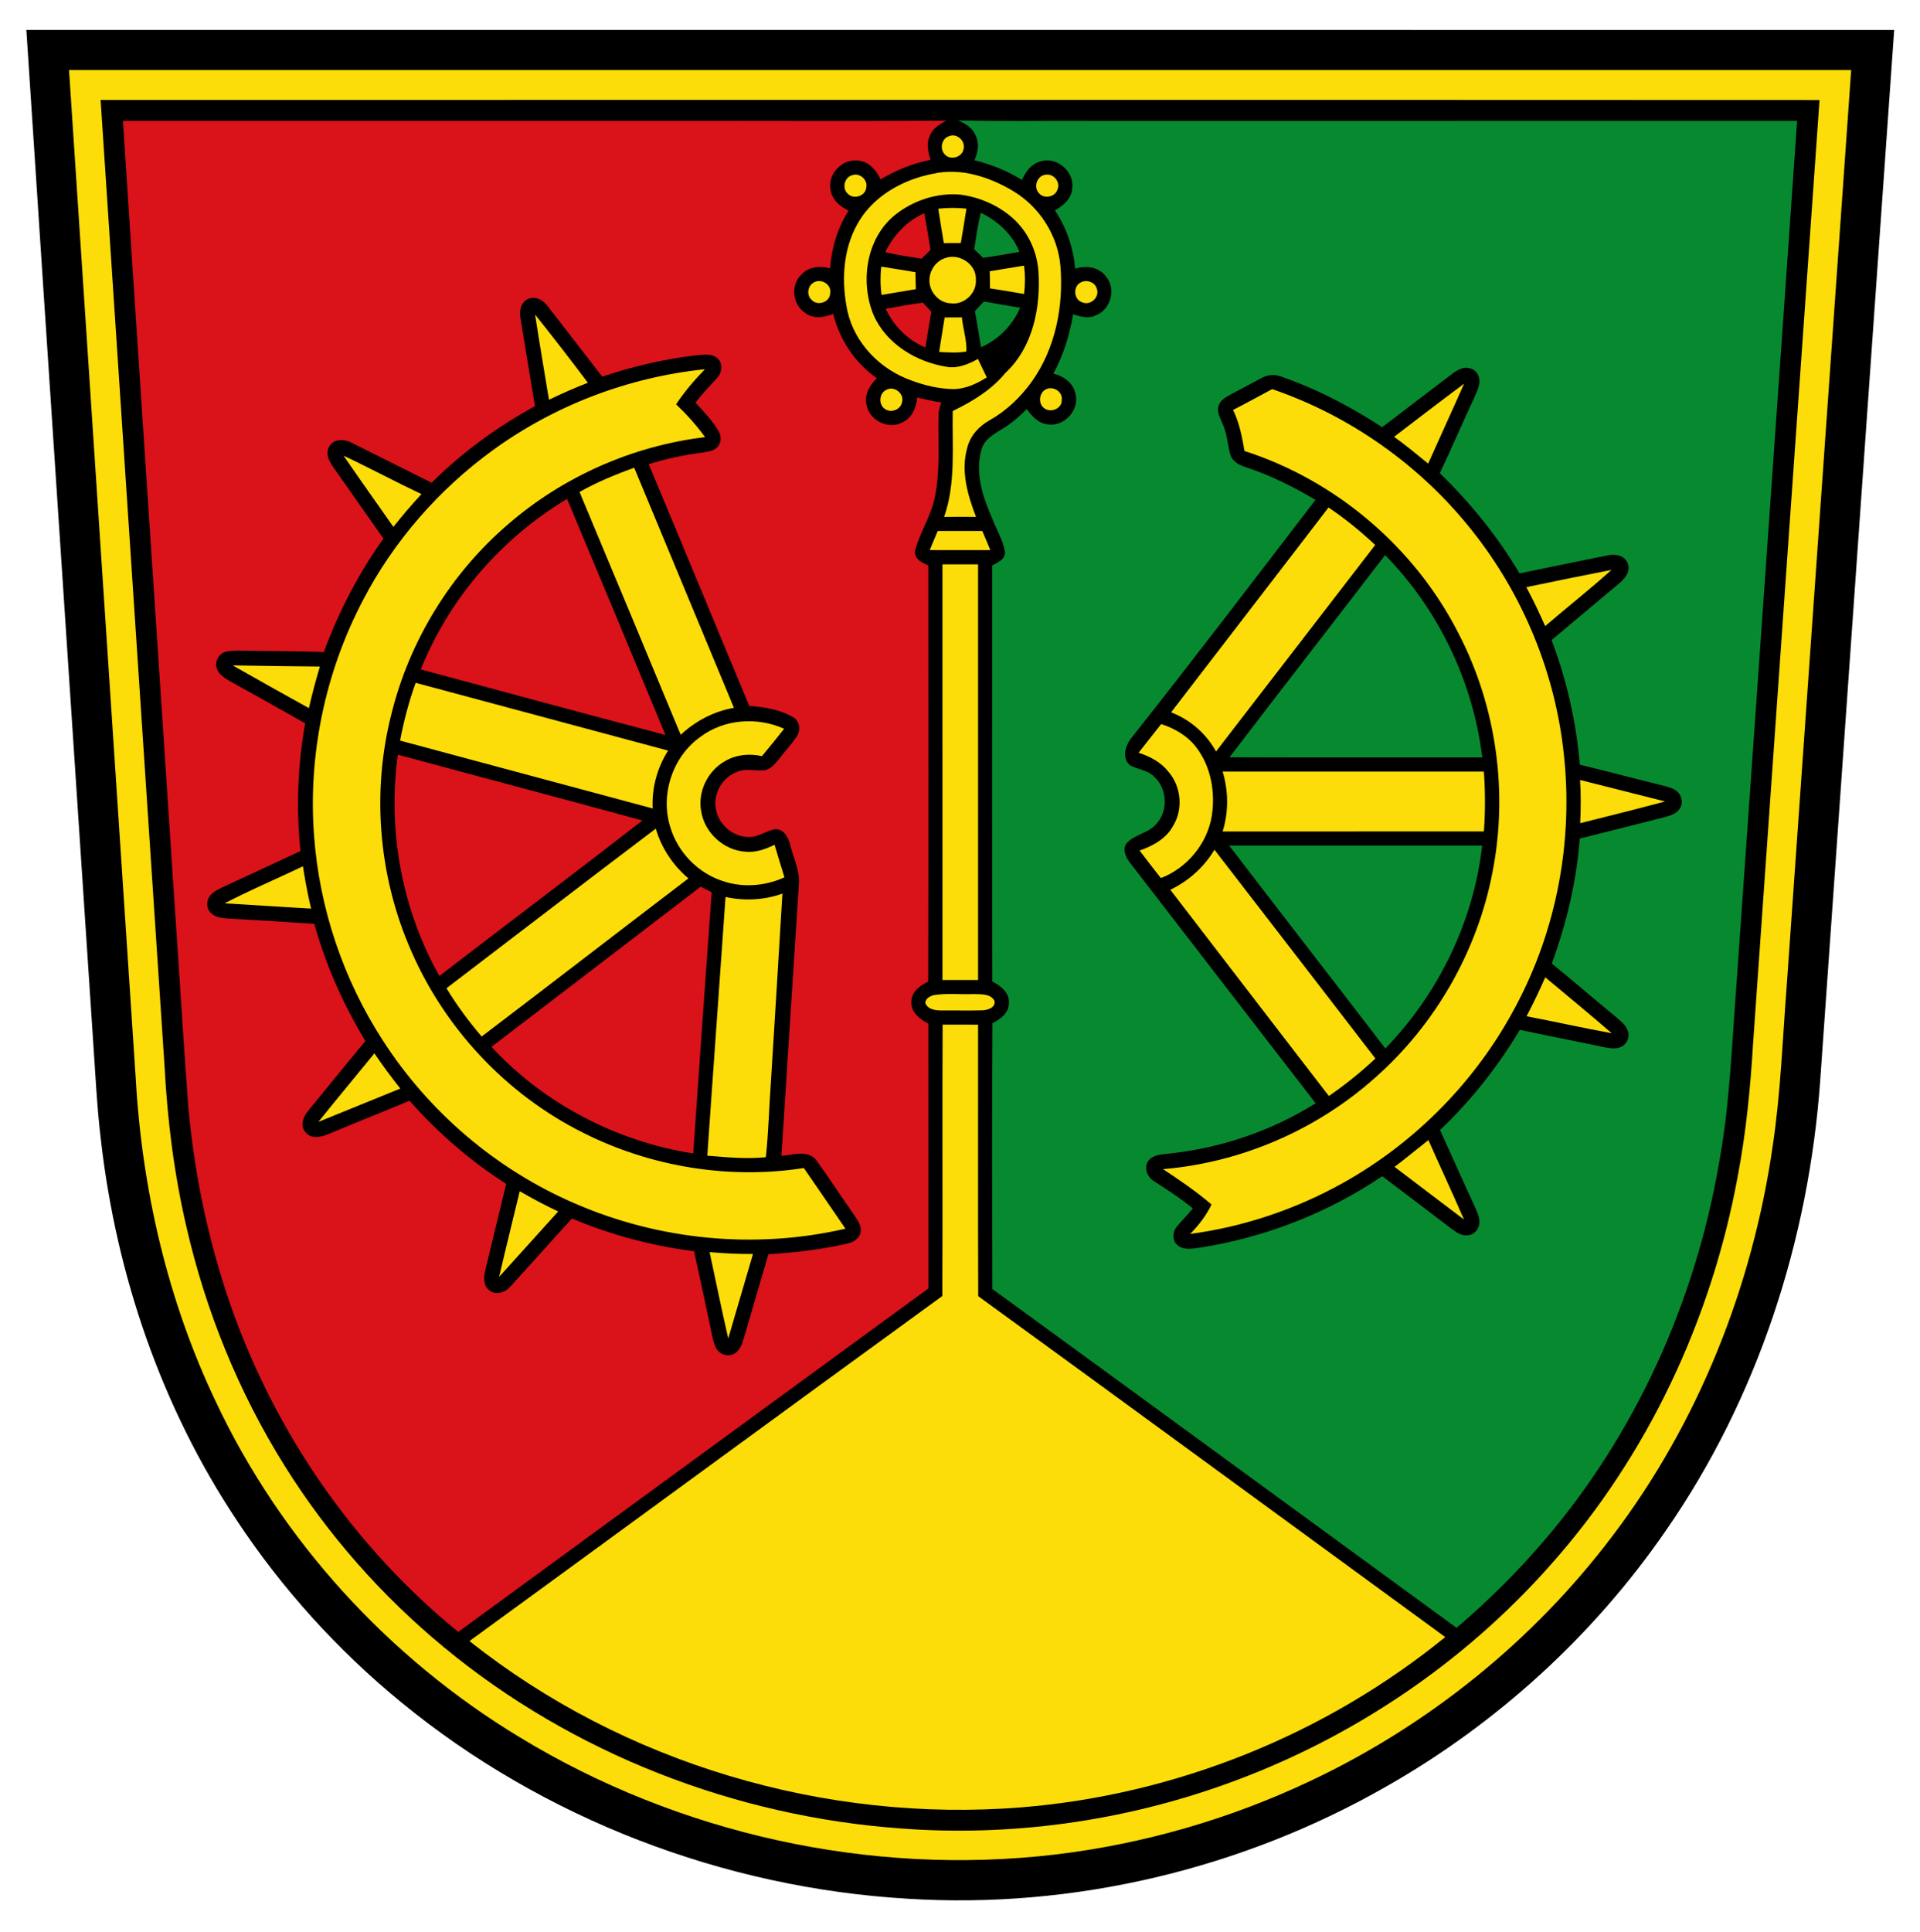<svg height="1140" viewBox="0 0 850 855" width="850pt" xmlns="http://www.w3.org/2000/svg"><path d="M11.67 13.24c275.63.01 551.27-.05 826.9.03-10.95 154.95-21.8 309.91-32.74 464.86-5.06 70.79-27.71 140.78-68.31 199.26-32.02 46.49-74.78 85.45-123.84 113.34-63.84 36.49-138.34 54.26-211.77 49.65-81.39-4.78-161.31-35.25-224.4-87.04-28.02-22.96-52.61-50.1-72.6-80.31-33.35-50.06-53.34-108.46-60.19-168.09-1.86-15.26-2.53-30.63-3.61-45.96C31.32 310.4 21.38 161.83 11.67 13.24z"/><path d="M30.56 31h788.97c-9.49 134.65-18.94 269.3-28.44 403.96-1.89 24.21-2.72 48.54-6.34 72.59-8.99 62.08-32.91 122.24-70.92 172.31-34.92 46.2-81.25 83.61-133.6 108.33-35.69 16.89-74.12 28.02-113.33 32.65-81.8 9.58-166.52-9.16-236.85-51.95-57.97-35.05-105.62-87.14-134.5-148.49-21.32-44.77-32.7-93.92-35.48-143.33C50.26 328.38 40.4 179.69 30.56 31z" fill="#fcdd09"/><path d="M44.54 44.25c253.66-.02 507.32-.08 760.98.03-9.88 139.21-19.6 278.43-29.42 417.65-1.19 19.76-3.11 39.51-6.84 58.97-11.64 63.18-39.89 123.51-82.69 171.58-38.88 44.02-89.19 77.7-144.5 97.38-45.67 16.3-94.75 23.09-143.12 19.42-73.43-5.24-145.34-33.09-202.2-80.02-27.66-22.79-51.69-50.01-70.68-80.41-20.34-32.48-34.96-68.47-43.53-105.8-5.43-23.28-8.42-47.08-9.68-70.94C63.4 329.49 53.99 186.87 44.54 44.25z"/><path d="M54.43 53.52c81.85.01 163.69 0 245.54 0 39.64-.09 79.29.18 118.93-.13-2.84 1.56-5.92 3.3-7.16 6.48-1.74 3.46-.89 7.35.18 10.86-7.79 1.57-15.22 4.57-22.04 8.65-1.87-3.66-4.6-7.37-8.92-8.13-7.24-1.81-14.73 5.33-13.27 12.65.55 4.48 4.18 7.51 7.99 9.36-4.91 7.63-7.53 16.52-8.21 25.52-4.43-1.25-9.62-.79-12.81 2.86-4.83 4.65-3.76 13.32 1.85 16.88 3.64 2.79 8.39 2 12.34.39 2.83 11.42 9.66 21.73 19.33 28.49-2.99 3-5.56 7.01-4.6 11.45.97 7.23 9.93 11.66 16.23 7.92 4.12-2.03 5.84-6.55 6.29-10.86 3.5.93 7.05 1.68 10.63 2.23-.51 1.59-1.14 3.17-1.23 4.86-.34 12.36.9 24.9-1.65 37.09-1.62 8.03-6.26 15.01-8.54 22.81-1.29 3.96 2.56 6.21 5.66 7.32.02 61.41.12 122.82-.05 184.23-3.52 1.71-7.29 4.31-7.45 8.64-.44 4.81 3.68 8.02 7.51 9.95.05 39.07 0 78.15.03 117.23-69.35 50.71-138.78 101.31-208.13 152.02-50.87-41.36-88.12-98.78-106.24-161.71-6.84-23.33-11.2-47.37-13.36-71.58-2.19-29.67-3.94-59.36-6-89.03-7.56-115.49-15.36-230.96-22.85-346.45z" fill="#da121a"/><path d="M424.18 53.29c20.27.5 40.55.08 60.82.22 103.53-.01 207.06 0 310.59-.01-8.92 128.2-18.03 256.39-27.01 384.59-1.94 25.33-2.83 50.81-7.41 75.86-10.47 61.65-37 120.82-77.9 168.31-11.77 13.74-24.67 26.5-38.45 38.22-68.52-49.96-136.92-100.07-205.49-149.96-.11-39.22-.19-78.44.04-117.66 3.55-1.73 7.27-4.53 7.3-8.88.3-4.61-3.67-7.69-7.36-9.55-.14-61.38-.03-122.77-.06-184.15 2.51-1.34 6.03-2.77 5.63-6.26-.9-5.08-3.73-9.54-5.51-14.33-4.24-9.55-7.9-20.39-4.82-30.83 1.26-4.48 5.55-6.8 9.23-9.07 4-2.37 7.5-5.45 10.78-8.73 2.29 3.2 5.25 6.4 9.41 6.79 7.33 1.04 14.22-6.62 12.09-13.8-1.05-4.67-5.32-7.63-9.75-8.68 4.46-8.15 7.24-17.1 8.74-26.25 3.36 1.02 7.06 2.14 10.38.32 6.44-2.67 8.78-11.76 4.17-17.08-3.13-4.28-8.87-4.93-13.64-3.46-.75-9.19-3.81-18.11-8.94-25.78 3.78-2.12 7.55-5.37 7.7-10.05.77-7.34-7.03-13.93-14.12-11.62-4.07 1.04-6.55 4.58-8.16 8.21-6.47-4.06-13.63-6.89-21.03-8.74 1.46-3.42 2.32-7.38.51-10.85-1.24-3.49-4.54-5.39-7.74-6.78z" fill="#078930"/><path d="M420.21 60.25c3.42-1.41 7.19 2.07 6.39 5.58-.48 3.68-5.62 5.28-8.18 2.66-2.56-2.38-1.66-7.22 1.79-8.24zM413 76.91c12.3-2.8 25.07 1.38 35.6 7.69 11.69 7.03 19.74 19.65 20.87 33.28 1.42 17.69-2.24 36.33-12.65 50.97-4.98 6.97-11.34 13-18.83 17.22-4.61 2.61-8.47 6.79-9.75 12.03-2.99 10.3.11 21.02 3.86 30.67-4.71-.03-9.42-.03-14.13.02 5.26-15.09 3.51-31.23 3.81-46.89 8.7-4.18 17.12-9.31 23.33-16.84 12.22-11.4 15.69-29.07 14.6-45.13-.66-8.82-4.65-17.37-11.25-23.29-6.46-5.77-14.78-9.39-23.34-10.5-10.32-.93-20.92 2.59-28.96 9.06-12.69 10.31-15.45 29.42-9.48 44.07 5.57 12.9 18.95 20.95 32.45 23.09 4.9.85 9.62-1.18 13.82-3.5 1.29 2.73 2.57 5.46 3.91 8.17-4.48 2.81-9.46 5.19-14.86 5.18-6.31-.1-12.54-1.59-18.43-3.78-13.71-4.8-25.12-16.31-28.38-30.66-2.7-12.73-2.16-26.82 4.27-38.41 6.74-12.37 20.03-19.85 33.54-22.45zM377.41 77.5c3.26-1.1 6.91 2.13 6.08 5.54-.31 3.81-5.7 5.4-8.18 2.67-2.73-2.36-1.43-7.42 2.1-8.21zM463.2 77.3c3.4-.41 6.37 3.42 4.94 6.59-1.06 3.5-6.27 4.31-8.39 1.38-2.41-2.85-.37-7.85 3.45-7.97z" fill="#fcdd09"/><path d="M415.38 92.38c4.14-.46 8.32-.48 12.47-.04-.79 5.09-1.65 10.17-2.5 15.24-2.51-.01-5.01 0-7.51.04-.85-5.08-1.69-10.16-2.46-15.24z" fill="#fcdd09"/><path d="M431.28 110.34c.85-5.41 1.62-10.84 2.9-16.17 7.49 3.56 14 9.5 17.14 17.3-5.35.91-10.7 1.9-16.08 2.64-1.32-1.25-2.64-2.51-3.96-3.77z" fill="#078930"/><path d="M391.9 111.6c3.68-7.47 9.58-13.85 17.28-17.23 1.01 5.39 1.88 10.81 2.77 16.23-1.34 1.3-2.67 2.61-4.01 3.91-5.36-.91-10.75-1.62-16.04-2.91z" fill="#da121a"/><path d="M418.26 114.3c6.32-2.52 14.22 2.7 13.77 9.62.41 5.83-5.21 11.11-11.01 10.33-5.62-.1-10.18-5.67-9.49-11.18.32-3.9 3-7.51 6.73-8.77zM390.14 118c5.05.76 10.09 1.65 15.14 2.46.02 2.51.07 5.02.15 7.53-5.05.85-10.1 1.69-15.15 2.54-.58-4.15-.62-8.36-.14-12.53zM438.15 120.06c5.07-.82 10.14-1.7 15.22-2.5.51 4.17.51 8.38 0 12.56-5.03-.86-10.05-1.76-15.1-2.49.02-2.53-.01-5.05-.12-7.57zM360.22 125.06c3.29-2.04 8.14.89 7.29 4.86-.14 3.93-5.7 5.66-8.2 2.79-2.33-2.03-1.79-6.19.91-7.65zM478.28 125.1c2.69-1.64 6.75-.23 7.38 3.01 1.07 3.71-3.08 7.3-6.62 5.67-3.66-1.18-4.11-6.84-.76-8.68z" fill="#fcdd09"/><path d="M233.39 132.48c3.3-1.78 7.08.26 9.07 3.03 8.05 10.4 16.12 20.79 24.17 31.2 13.73-4.62 27.92-7.92 42.32-9.54 2.89-.22 6.26-.69 8.64 1.37 2.65 2.2 2.04 6.57-.21 8.85-3.22 3.56-6.64 6.95-9.45 10.86 3.69 3.97 7.5 7.95 10.25 12.67 1.35 2.26 1.19 5.53-.93 7.28-1.71 1.6-4.16 1.73-6.34 2.11-8.04 1.06-16.01 2.68-23.73 5.15 14.96 35.61 29.64 71.34 44.53 106.98 6.79.48 13.8 1.62 19.71 5.2 2.64 1.69 3.13 5.57 1.43 8.1-2.18 3.43-5.06 6.34-7.49 9.59-1.94 2.38-4.01 5.26-7.31 5.64-3.81.29-7.79-.96-11.46.54-6.25 2.19-10.6 8.86-9.79 15.49.6 7.16 7.03 13.22 14.21 13.44 4.35.35 7.91-2.64 12.02-3.43 4.07-.21 6.08 3.78 6.86 7.17 1.36 5.58 4.22 10.97 3.81 16.86-2.65 40.17-5.13 80.36-7.75 120.54 5.06-.41 11.58-2.76 15.43 1.88 5.59 7.81 10.85 15.88 16.39 23.75 1.52 2.38 3.66 4.84 3.25 7.88-.27 2.95-3.13 4.75-5.81 5.28-11.49 2.65-23.25 4.07-35.02 4.73-3.6 12.38-7.29 24.74-10.86 37.13-.83 2.76-1.89 5.98-4.8 7.17-2.94 1.3-6.48-.32-7.73-3.19-1.41-3.3-1.85-6.91-2.63-10.39-2.3-10.68-4.54-21.37-6.9-32.04-18.57-2.34-36.82-7.2-54.06-14.48-9.25 10.08-18.28 20.37-27.56 30.42-2.28 2.59-6.74 3.67-9.4 1.05-2.46-2.27-2.06-5.88-1.35-8.82 3.09-12.65 6.14-25.31 9.2-37.97-15.91-10.17-30.3-22.66-42.81-36.8-11.58 4.84-23.26 9.47-34.84 14.32-3.36 1.46-8.02 3.08-10.95-.06-2.88-2.81-1.33-7.32 1.02-9.93 8.41-10.26 16.77-20.56 25.24-30.78-9.8-16.18-17.54-33.6-22.62-51.84-12.7-.87-25.41-1.63-38.13-2.35-2.74-.26-5.89-.43-7.83-2.66-1.81-1.88-1.89-4.98-.44-7.09 1.39-2.05 3.74-3.09 5.88-4.15 11.49-5.25 22.91-10.67 34.39-15.95-1.9-18.83-1.26-37.92 2.1-56.56-10.67-6.05-21.38-12.05-32.12-17.99-2.65-1.57-5.91-3.04-6.96-6.19-1.17-3.08.87-6.75 4.02-7.54 3.62-.74 7.35-.39 11.02-.42 10.76.32 21.53.13 32.28.61 6.6-17.79 15.32-34.8 26.42-50.21-7.24-10.19-14.32-20.49-21.58-30.67-2.02-2.81-4.42-6.52-2.48-10.01 1.95-3.76 6.99-3.44 10.21-1.64 11.73 5.84 23.44 11.73 35.17 17.58 13.5-13.45 29.05-24.74 45.74-33.91-2.17-12.93-4.26-25.88-6.4-38.81-.59-3.05-.04-6.85 2.96-8.45z"/><path d="M392.12 136.66c5.46-1.01 10.93-1.99 16.44-2.71 1.24 1.35 2.49 2.68 3.73 4.03-.9 5.27-1.79 10.54-2.59 15.82-7.83-3.2-14.03-9.53-17.58-17.14z" fill="#da121a"/><path d="M431.6 137.7c1.34-1.4 2.67-2.81 3.97-4.25 5.34 1 10.7 1.83 16.05 2.76-3.34 7.75-9.55 14.12-17.31 17.47-.89-5.33-1.72-10.67-2.71-15.98z" fill="#078930"/><path d="M236.89 139.24c7.93 9.93 15.72 19.99 23.36 30.16-5.83 2.29-11.58 4.79-17.22 7.54-2.05-12.56-4.22-25.11-6.14-37.7zM418.2 140.51c2.54.02 5.08 0 7.63-.04.47 5.05 2.24 10.05 2.01 15.11-3.98.73-8.04.38-12.05.21.72-5.11 1.66-10.18 2.41-15.28z" fill="#fcdd09"/><path d="M642.69 165.62c2.32-1.72 5.21-3.6 8.23-2.55 2.98.71 4.54 4.1 3.94 6.95-.5 2.51-1.69 4.8-2.71 7.11-5 10.72-9.65 21.59-14.72 32.27 13.55 13.25 25.63 28.03 35.26 44.38 12.78-2.66 25.59-5.23 38.38-7.85 3.25-.81 7.52-.55 9.24 2.81 1.96 3.45-.64 7.19-3.33 9.33-10.02 8.43-20.09 16.8-30.1 25.24 6.74 17.67 10.92 36.3 12.52 55.14 12.29 2.95 24.5 6.24 36.78 9.24 2.21.62 4.63 1.1 6.4 2.7 2.18 1.95 2.71 5.67.73 7.95-1.74 2.24-4.67 2.84-7.24 3.56-12.25 3.04-24.46 6.24-36.71 9.26-1.4 18.93-5.87 37.52-12.38 55.31 9.47 7.67 18.68 15.67 28.11 23.4 2.11 1.86 4.66 3.62 5.59 6.42.89 2.53-.26 5.56-2.62 6.84-2.28 1.36-5.04.81-7.5.43-12.55-2.67-25.17-5.06-37.72-7.76-9.73 16.28-21.55 31.29-35.34 44.33 5.15 11.3 10.18 22.65 15.39 33.93 1.04 2.53 2.51 5.18 1.94 8.02-.39 2.35-2.38 4.38-4.78 4.64-2.7.46-5.08-1.14-7.15-2.62-10.31-7.86-20.61-15.72-30.98-23.51-24.23 16.35-52.08 27.2-80.96 31.66-3.08.38-6.6 1.14-9.3-.86-2.79-1.84-2.77-6.06-.71-8.45 2.27-2.78 4.85-5.29 7.12-8.07-5.36-4.46-11.24-8.2-17.06-12-2.9-1.7-4.69-5.57-2.9-8.67 1.63-2.79 5.11-3.13 7.99-3.47 23.43-2.27 46.39-9.91 66.34-22.42-27.32-35.28-54.5-70.66-81.8-105.96-2.05-2.57-4.24-6.47-1.61-9.43 3.58-3.69 9.38-4.15 12.77-8.13 5.45-5.72 5.03-15.56-.73-20.91-2.81-3.06-7.24-3.21-10.7-5.11-4.08-3.25-2.02-9.22.83-12.57 27.46-34.67 54.24-69.87 81.17-104.95-9.65-5.72-19.75-10.77-30.41-14.32-2.92-.91-6.14-2.34-7.21-5.47-1.33-4.6-1.46-9.54-3.52-13.93-.97-2.57-2.81-5.3-1.67-8.13.85-2.62 3.54-3.82 5.76-5.09 4.39-2.23 8.68-4.66 13.05-6.94 2.48-1.38 5.46-1.82 8.18-.9 16.05 5.47 31.17 13.37 45.35 22.61 10.23-7.87 20.55-15.6 30.79-23.46z"/><path d="M218.2 199.25c27.42-19.94 60.16-32.35 93.87-35.83-4.67 4.82-9.05 9.93-12.76 15.53 4.69 4.46 9.04 9.28 12.84 14.53-32.03 3.82-62.79 17.42-87.18 38.53-25.43 21.78-43.75 51.65-51.73 84.17-8.55 33.62-5.77 69.94 7.62 101.93 14.82 35.92 42.86 66.21 77.71 83.46 29.83 14.92 64.31 20.53 97.3 15.4 6.17 8.93 12.27 17.91 18.42 26.85-39.8 9.22-82.44 5.11-119.86-11.2-34.62-14.9-64.51-40.39-84.91-72.06-17.5-26.98-28.08-58.4-30.47-90.47-2.73-35.9 4.89-72.52 21.63-104.4 13.64-26.24 33.62-49.07 57.52-66.44zM617.17 193.34c10.29-7.89 20.59-15.77 30.99-23.51-5.23 11.82-10.66 23.55-15.9 35.36-4.98-4.01-9.86-8.16-15.09-11.85zM392.38 172.56c3.46-1.98 8.06 1.61 6.96 5.43-.56 3.25-4.69 4.9-7.41 3.12-3.1-1.83-2.84-7.05.45-8.55zM463.22 172.22c3.18-1.41 7.35 1.19 6.81 4.8.21 3.82-4.8 5.81-7.68 3.71-2.94-2.03-2.37-7.08.87-8.51zM545.89 181.44c5.83-2.97 11.56-6.13 17.32-9.22 34.76 11.91 65.91 34.01 88.66 62.85 22.45 28.27 36.7 62.96 40.46 98.87 4.18 38.1-3.16 77.43-21.22 111.28-17.24 32.74-44.18 60.26-76.48 78.3-20.91 11.67-44 19.46-67.74 22.62 3.8-3.84 7.13-8.14 9.46-13.03-6.74-5.77-14.07-10.77-21.47-15.65 34.42-2.88 67.71-17.22 93.53-40.14 26.83-23.53 45.57-56.12 52.31-91.17 7.03-35.63 1.72-73.59-15.04-105.83-19.31-37.98-54.17-67.67-94.73-80.71-1.07-6.21-2.26-12.47-5.06-18.17zM152.1 201.68c11.59 5.46 22.9 11.52 34.48 17.02-4.35 4.66-8.46 9.53-12.43 14.5-7.36-10.5-14.79-20.95-22.05-31.52z" fill="#fcdd09"/><path d="M256.56 217.74c7.71-4.33 15.89-7.74 24.21-10.71 14.73 35.41 29.43 70.83 44.15 106.25-8.86 1.53-17.02 5.82-23.57 11.94-14.84-35.86-29.84-71.66-44.79-107.48z" fill="#fcdd09"/><path d="M186.29 296.29c12.53-31.36 35.79-58.16 64.76-75.47 14.58 34.81 29.13 69.63 43.56 104.49-36.14-9.53-72.23-19.3-108.32-29.02z" fill="#da121a"/><path d="M518.45 315.28c23.23-30.22 46.49-60.42 69.69-90.66 7.35 4.93 14.21 10.54 20.68 16.58-23.48 30.48-47 60.93-70.47 91.42a38.524 38.524 0 0 0-19.9-17.34zM415.13 235h19.75c1.19 2.82 2.38 5.65 3.55 8.48-8.94.01-17.88.03-26.82-.02 1.15-2.83 2.34-5.64 3.52-8.46z" fill="#fcdd09"/><path d="M613.21 245.67c23.59 24.09 38.94 56.08 43 89.56-37.29-.02-74.59.08-111.89-.06 22.83-29.93 45.96-59.64 68.89-89.5z" fill="#078930"/><path d="M417.24 249.79c5.25-.02 10.51-.02 15.76-.01v183.98c-5.25-.01-10.5-.01-15.75-.01-.01-61.32 0-122.64-.01-183.96zM675.71 259.88c12.55-2.62 25.12-5.19 37.7-7.65-9.52 8.6-19.63 16.51-29.35 24.88-2.6-5.84-5.31-11.62-8.35-17.23zM102.99 294.49c12.88.21 25.75.44 38.63.51-1.82 6.09-3.46 12.22-4.87 18.42-11.28-6.26-22.55-12.54-33.76-18.93zM184.01 302.21c37.24 10.02 74.51 19.99 111.76 30-4.82 7.6-7.3 16.6-6.82 25.61-37.28-10.04-74.58-19.99-111.85-30.04 1.7-8.68 3.9-17.26 6.91-25.57zM310.05 326.15c10.53-7.92 25.19-8.96 37.08-3.6-3.22 4.08-6.47 8.14-9.82 12.12-5.49-1.23-11.41-.71-16.31 2.2-7.68 4.28-12.22 13.55-10.58 22.23 1.5 9.44 9.92 17.19 19.46 17.85 4.58.53 8.98-1.09 13.03-3.05 1.42 4.82 2.89 9.62 4.37 14.41-8.49 3.89-18.41 4.68-27.29 1.65-10.97-3.54-19.87-12.69-23.2-23.71-4.62-14.41.89-31.34 13.26-40.1zM504.07 333.16c3.33-4.23 6.63-8.48 9.99-12.68 6.11 1.94 11.9 5.37 15.76 10.59 6.31 8.42 8.22 19.57 6.68 29.83-1.93 12.4-10.89 23.25-22.57 27.74-3.19-4.03-6.32-8.1-9.42-12.19 5.94-2.06 11.89-5.32 14.93-11.09 4.42-7.36 3.45-17.25-2.12-23.73-3.31-4.25-8.21-6.85-13.25-8.47z" fill="#fcdd09"/><path d="M176.14 334.02c36.08 9.76 72.22 19.3 108.28 29.13-29.81 23.14-59.97 45.83-89.9 68.82-16.63-29.49-23.01-64.45-18.38-97.95z" fill="#da121a"/><path d="M541.27 341.5c38.56.02 77.11.01 115.66 0 .63 8.83.64 17.67.01 26.5-38.56.01-77.12-.01-115.68.01 2.71-8.59 2.62-17.91.01-26.51zM699.51 345.22c12.56 3.1 25.06 6.39 37.62 9.5-12.48 3.37-25.04 6.46-37.57 9.61.32-6.37.34-12.75-.05-19.11zM197.66 437.4c30.9-23.53 61.66-47.24 92.65-70.64 2.53 8.58 7.62 16.26 14.45 22.02-30.55 23.28-60.94 46.76-91.52 69.98-5.74-6.7-11-13.81-15.58-21.36z" fill="#fcdd09"/><path d="M544.16 374.25c37.33-.01 74.67.01 112.01-.01-3.82 33.59-19.36 65.59-42.86 89.82-23-29.99-46.19-59.81-69.15-89.81z" fill="#078930"/><path d="M518.11 393.82c8.05-3.89 14.96-10.03 19.54-17.73 23.78 30.79 47.52 61.6 71.26 92.41a176.642 176.642 0 0 1-20.61 16.59c-23.44-30.39-46.8-60.84-70.19-91.27zM99.44 399.81c11.36-5.86 23.14-10.87 34.67-16.39.99 6.28 2.13 12.54 3.63 18.72-12.77-.71-25.53-1.59-38.3-2.33z" fill="#fcdd09"/><path d="M217.58 463.32c30.9-23.58 61.74-47.24 92.6-70.88 1.62.83 3.25 1.66 4.89 2.49-2.76 38.53-5.55 77.06-8.18 115.6-33.86-5.32-66.04-21.96-89.31-47.21z" fill="#da121a"/><g fill="#fcdd09"><path d="M321.2 397c8.35 1.81 17.12 1.39 25.18-1.49-1.64 27.84-3.39 55.67-5.1 83.5-.82 11.05-1.03 22.15-2.23 33.16-8.62.9-17.31.03-25.92-.65 2.62-38.18 5.44-76.34 8.07-114.52zM684.09 432.56c9.85 8.21 19.74 16.36 29.44 24.75-12.62-2.29-25.12-5.12-37.71-7.51 2.96-5.65 5.72-11.4 8.27-17.24zM413.31 440.46c5.81-.95 11.75-.24 17.62-.47 3.17.12 7.56-.33 9.33 2.97.63 3-2.97 4.11-5.29 4.21-5.96.18-11.93.01-17.89.07-2.72.01-6.28-.34-7.44-3.26.06-2.02 1.96-3.03 3.67-3.52zM417.18 573.61c.2-40.04-.07-80.09.13-120.13 5.23.03 10.46.04 15.69.03.04 40.06-.09 80.11.06 120.17 69.02 50.16 137.85 100.58 206.76 150.89-53.12 43.22-119.5 69.88-187.77 75.37-86.71 6.91-175.99-19.4-244.2-73.61 69.82-50.85 139.45-101.95 209.33-152.72zM140.98 496.53c8.16-10.19 16.53-20.2 24.77-30.32 3.62 5.34 7.45 10.54 11.48 15.58-12.1 4.87-24.14 9.89-36.25 14.74zM617.38 516.45c5.08-3.83 9.97-7.92 14.98-11.85 5.19 11.75 10.66 23.38 15.76 35.17-10.29-7.73-20.47-15.58-30.74-23.32zM230.09 527.23c5.54 3.23 11.21 6.24 17.02 8.96-8.73 9.64-17.41 19.32-26.14 28.96 2.93-12.67 6.09-25.28 9.12-37.92z"/><path d="M314.15 554.21c6.39.51 12.8.88 19.21.8-3.65 12.46-7.31 24.91-10.96 37.37-2.91-12.68-5.52-25.44-8.25-38.17z"/></g></svg>